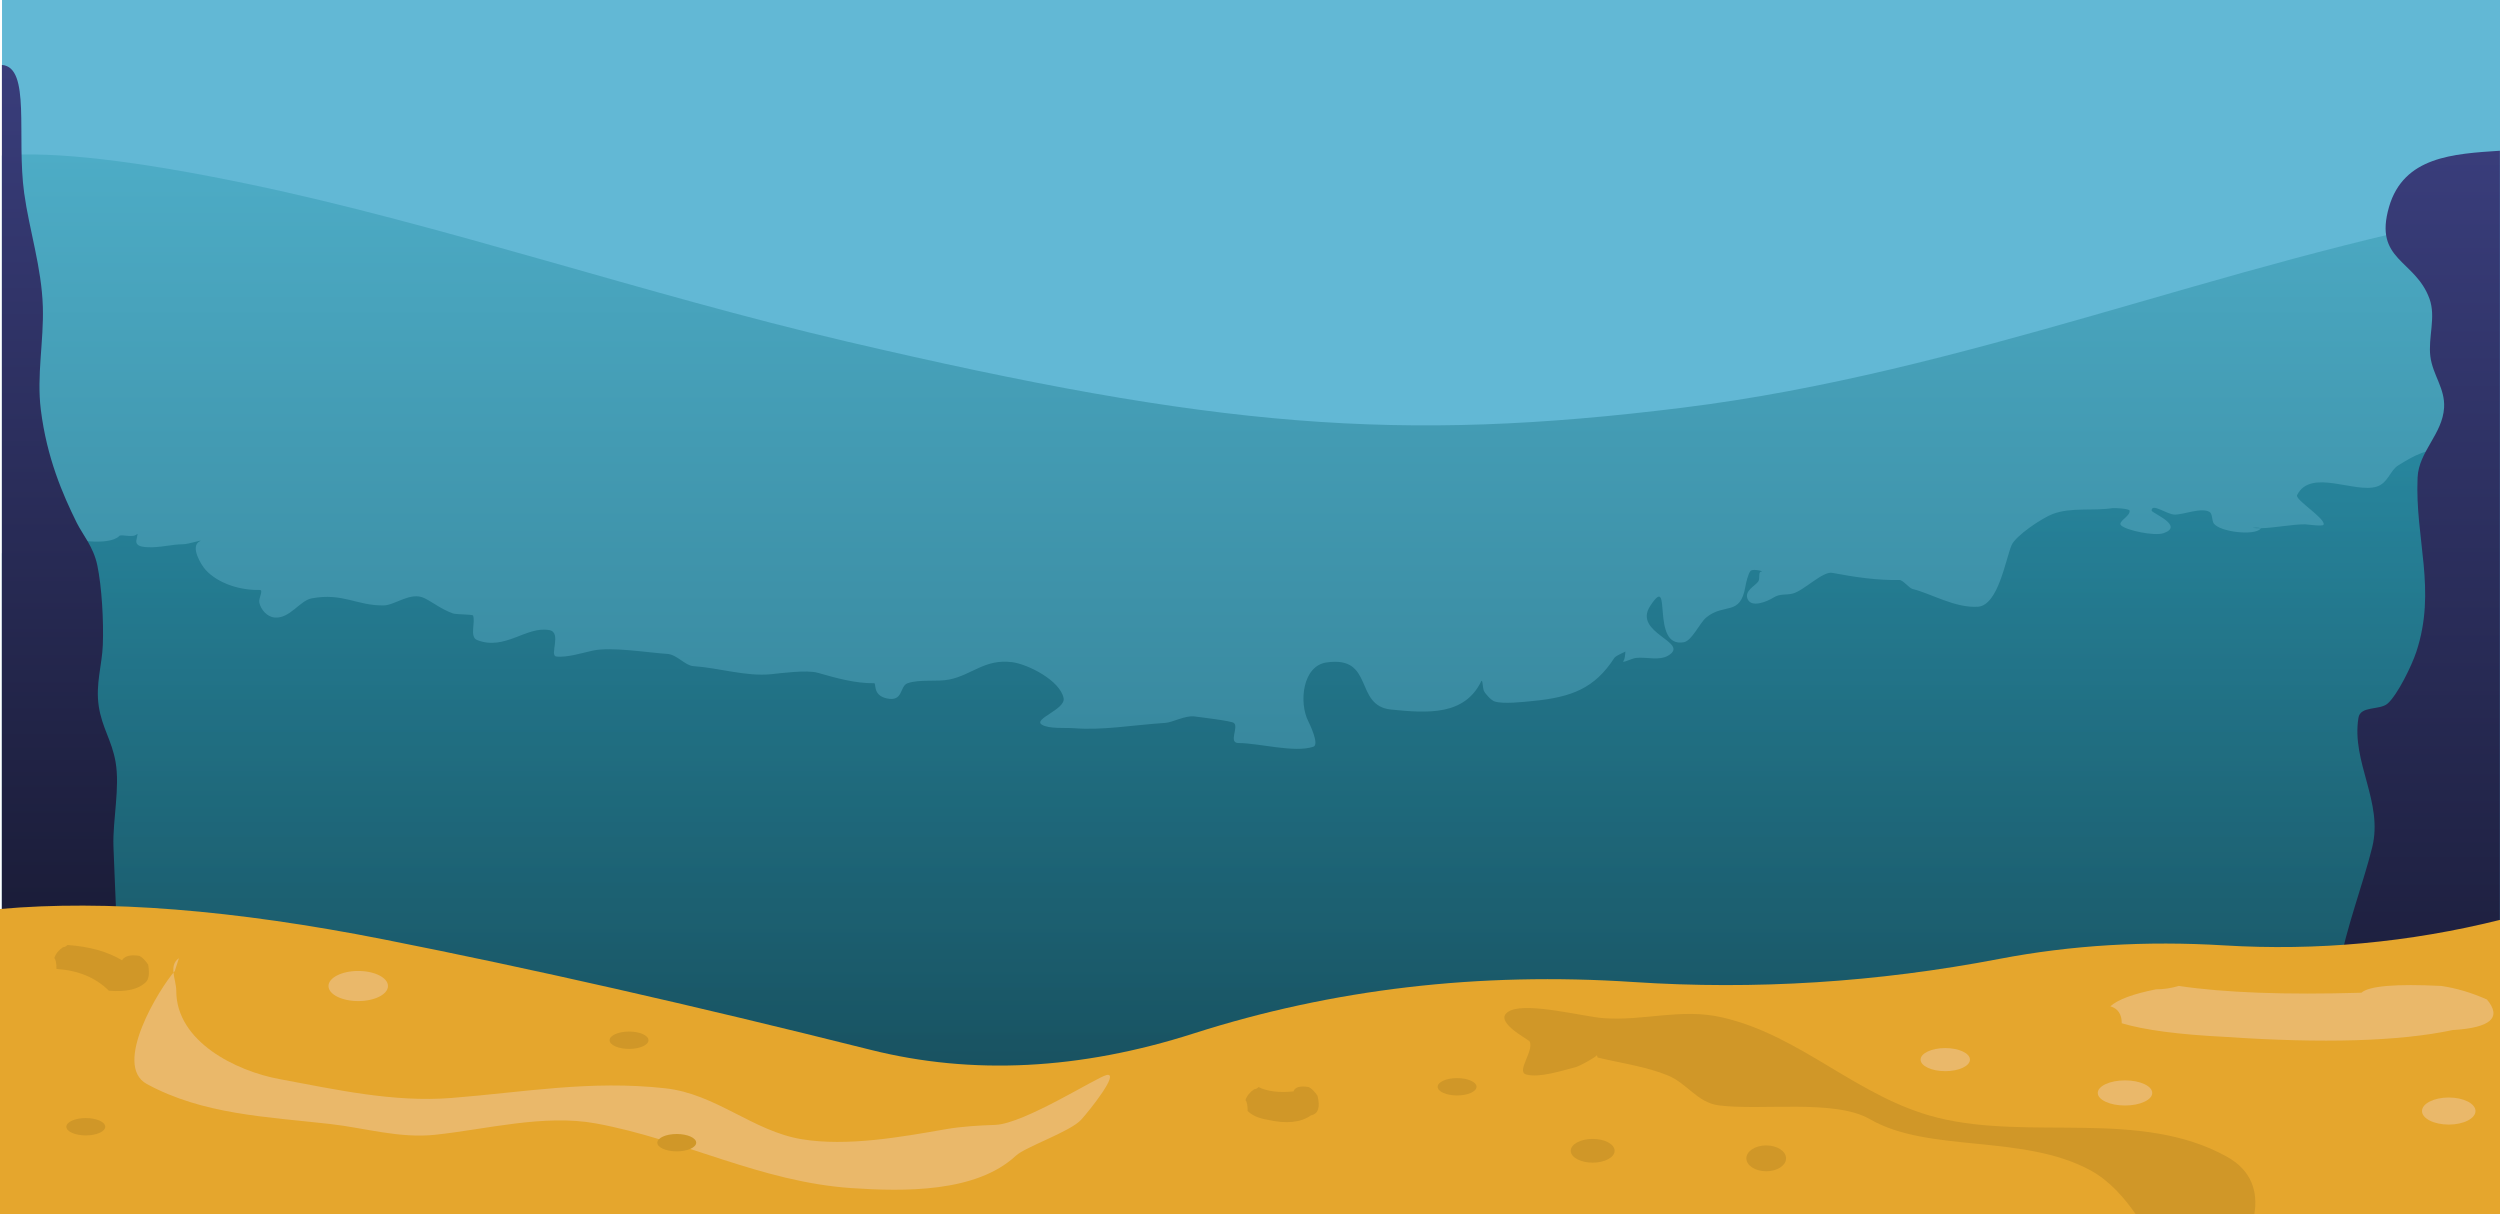 <svg viewBox="-1.269 0.44 1441.32 700.078" width="1441.32" height="700.078" preserveAspectRatio="none" xmlns="http://www.w3.org/2000/svg">
  <defs>
    <linearGradient id="gradient-1" gradientUnits="userSpaceOnUse" x1="720" y1="89.466" x2="720" y2="670.929" gradientTransform="matrix(0.998, 0, 0, 0.996, -0.076, -0.077)">
      <stop offset="0" style="stop-color: rgba(77, 172, 198, 1)"/>
      <stop offset="1" style="stop-color: rgba(42, 112, 131, 1)"/>
    </linearGradient>
    <linearGradient id="gradient-0" gradientUnits="userSpaceOnUse" x1="720" y1="257.731" x2="720" y2="702.597" gradientTransform="matrix(0.998, 0, 0, 0.996, -0.076, -0.077)">
      <stop offset="0" style="stop-color: rgba(28, 126, 150, 1)"/>
      <stop offset="1" style="stop-color: rgba(12, 54, 64, 1)"/>
    </linearGradient>
    <linearGradient id="gradient-25" gradientUnits="userSpaceOnUse" x1="1393.259" y1="89.569" x2="1393.259" y2="634.566" gradientTransform="matrix(0.998, 0, 0, 0.996, 0.353, -2.313)">
      <stop offset="0" style="stop-color: rgba(57, 61, 123, 1)"/>
      <stop offset="1" style="stop-color: rgba(25, 27, 53, 1)"/>
    </linearGradient>
    <linearGradient id="gradient-24" gradientUnits="userSpaceOnUse" x1="34.521" y1="39.456" x2="34.521" y2="556.019" gradientTransform="matrix(0.998, 0, 0, 0.996, -1.371, -1.866)">
      <stop offset="0" style="stop-color: rgba(57, 61, 123, 1)"/>
      <stop offset="1" style="stop-color: rgba(25, 27, 53, 1)"/>
    </linearGradient>
  </defs>
  <g transform="matrix(1.001, 0, 0, 1, -0.101, 0.44)" >
    <rect width="1438.766" height="700" style="fill: rgb(98, 184, 213);" x="-0.001"/>
    <path style="stroke: rgb(0, 0, 0); stroke-width: 0px; fill: url(#gradient-1);" d="M 142.88 106.303 C 252.246 129.178 370.416 169.688 486.28 196.831 C 699.262 246.728 804.564 255.352 967.959 235.044 C 1131.289 214.744 1277.445 151.558 1437.025 121.962 L 1437.025 668.217 L -0.076 668.217 L -0.076 89.646 C 29.86 87.078 77.513 92.63 142.88 106.303 Z"/>
    <path d="M 1437.025 699.76 L 3.844 699.76 C 2.302 696.819 1.007 693.698 -0.076 690.438 L -0.076 319.007 C 5.788 310.775 13.749 305.743 23.849 309.138 C 26.786 310.126 33.003 306.522 35.205 308.721 L 32.485 308.467 C 39.055 311.388 61.647 315.045 67.548 308.992 C 68.717 307.794 75.299 310.313 77.681 307.988 C 78.871 306.824 76.83 311.484 77.453 313.047 C 78.322 315.231 81.927 315.381 83.902 315.483 C 90.824 315.84 97.938 313.776 104.241 313.776 C 107.492 313.776 116.772 310.614 113.856 312.09 C 108.086 315.01 114.775 325.765 117.107 328.378 C 124.396 336.545 137.522 340.413 148.43 340.131 C 150.78 340.071 147.65 345.012 148.174 347.364 C 149.081 351.442 152.543 355.585 156.961 356.016 C 165.713 356.868 171.453 346.231 178.379 344.961 C 196.51 341.636 204.023 349.207 219.799 349.046 C 226.347 348.979 235.257 340.943 243.268 344.845 C 248.053 347.177 252.803 351.105 259.501 353.596 C 261.645 354.393 271.021 354.095 271.313 354.925 C 272.763 359.032 269.1 367.232 273.687 369.027 C 289.773 375.316 302.045 360.713 315.341 363.306 C 322.502 364.702 315.165 377.92 319.176 378.478 C 325.097 379.303 335.173 376.179 340.255 375.086 C 350.905 372.791 371.264 376.179 383.169 376.996 C 388.81 377.382 393.374 383.734 398.201 384.049 C 412.665 384.992 428.564 390.161 442.941 388.704 C 448.784 388.112 463.564 386.099 469.812 387.884 C 480.174 390.845 491.544 394.082 502.293 393.896 C 503.644 393.872 501.277 400.804 509.497 402.632 C 519.34 404.819 516.769 395.552 521.633 393.887 C 528.781 391.443 538.308 393.261 545.658 391.752 C 558.678 389.08 566.032 379.803 581.65 381.738 C 590.861 382.88 609.418 392.35 611.418 402.514 C 612.682 408.93 593.764 414.452 598.809 417.741 C 602.789 420.337 612.423 419.453 617.279 419.831 C 634.064 421.14 649.848 418.14 670.22 416.742 C 674.104 416.475 681.64 412.333 686.816 413.053 C 689.579 413.437 707.961 415.581 709.484 416.8 C 712.496 419.211 706.012 428.391 712.256 428.391 C 723.967 428.391 744.459 434.202 755.284 430.503 C 758.894 429.269 753.096 417.322 752.269 415.667 C 746.902 404.944 749.033 383.948 762.799 381.93 C 790.665 377.846 778.482 406.848 799.975 409.065 C 821.366 411.27 842.34 412.513 851.952 392.793 C 852.725 391.204 852.78 396.246 853.341 397.926 C 853.955 399.767 857.686 403.746 859.555 404.372 C 864.65 406.076 876.312 404.664 881.516 404.16 C 904.341 401.95 917.307 396.711 928.552 379.411 C 929.607 377.786 934.679 375.979 934.971 375.616 C 934.925 376.718 934.732 379.907 933.941 380.906 C 932.406 382.846 938.66 379.575 941.081 379.315 C 947.318 378.646 954.459 381.155 959.836 377.846 C 972.333 370.153 939.099 365.011 949.239 349.404 C 962.671 328.73 948.852 373.859 968.652 370.264 C 973.296 369.42 977.83 359.083 981.526 356.024 C 992.042 347.321 1001.156 355.6 1004.106 338.067 C 1004.462 335.945 1005.75 330.513 1007.076 329.153 C 1008.542 327.65 1015.351 329.556 1013.277 329.556 C 1011.353 329.556 1012.653 333.598 1011.537 335.21 C 1009.729 337.822 1003.372 340.569 1005.372 345.345 C 1007.597 350.65 1016.754 346.733 1020.268 344.524 C 1024.201 342.051 1027.307 343.26 1031.416 342.184 C 1037.742 340.53 1048.676 329.214 1054.095 330.259 C 1067.018 332.754 1080.817 334.686 1092.746 334.377 C 1094.907 334.321 1098.275 339.052 1100.471 339.587 C 1110.862 342.119 1124.914 350.665 1138.008 349.795 C 1149.682 349.02 1153.896 322.731 1157.388 314.355 C 1159.67 308.875 1175.057 298.581 1181.252 296.276 C 1191.855 292.333 1204.628 294.687 1215.567 292.945 C 1216.449 292.805 1225.175 293.175 1225.376 294.403 C 1225.908 297.65 1218.15 300.729 1220.53 302.938 C 1223.669 305.854 1239.743 309.159 1244.86 307.409 C 1257.275 303.163 1238.06 295.777 1238.06 294.357 C 1238.06 289.802 1246.748 296.504 1251.186 296.681 C 1256.149 296.877 1266.839 292.266 1271.493 295.19 C 1273.225 296.279 1272.657 300.288 1273.961 301.943 C 1277.689 306.674 1296.828 308.966 1300.781 304.911 C 1300.93 304.76 1300.907 304.638 1300.764 304.543 C 1308.64 304.4 1319.212 302.21 1326.592 302.293 C 1327.368 302.302 1336.521 303.652 1337.072 302.522 C 1338.698 299.185 1320.54 288.145 1321.842 285.476 C 1329.487 269.793 1355.179 284.598 1367.756 280.529 C 1374.291 278.416 1375.391 271.219 1380.057 268.346 C 1389.814 262.342 1395.954 258.704 1409.294 258.704 C 1412.131 258.704 1413.979 256.138 1416.414 256.73 C 1420.353 257.69 1419.435 260.459 1421.536 262.576 C 1428.879 269.984 1434.245 266.325 1437.025 273.483 Z M 934.971 375.616 C 934.99 375.172 934.984 375.068 934.984 375.589 C 934.984 375.597 934.979 375.606 934.971 375.616 Z M 1300.764 304.543 C 1299.306 304.569 1297.942 304.525 1296.706 304.383 C 1295.554 304.251 1299.976 304.009 1300.764 304.543 Z" style="opacity: 0.7; fill: url(#gradient-0);"/>
    <path d="M 1438.653 629.761 L 1354.961 629.761 C 1327.298 586.411 1354.721 530.389 1365.099 488.548 C 1371.601 462.327 1353.041 439.463 1357.186 413.832 C 1358.325 406.788 1369.415 409.609 1373.965 405.64 C 1379.666 400.667 1387.893 383.759 1390.493 375.889 C 1402.366 339.96 1389.682 310.917 1391.25 275.286 C 1391.909 260.334 1405.646 250.227 1406.515 235 C 1407.152 223.867 1399.918 216.209 1398.589 205.367 C 1397.27 194.595 1401.922 182.753 1398.097 172.224 C 1389.849 149.526 1365.823 150.257 1374.806 119.29 C 1383.226 90.263 1411.787 88.675 1438.653 86.905 Z" style="fill: url(#gradient-25);"/>
    <path d="M -0.076 551.969 L -0.076 37.435 C 16.699 38.699 8.259 78.7 12.762 111.345 C 15.719 132.787 22.819 154.139 23.512 176.928 C 24.113 196.632 19.877 216.428 22.351 236.254 C 25.813 263.986 34.944 285.033 43.015 301.356 C 46.381 308.167 52.657 315.198 54.887 325.935 C 57.433 338.194 58.592 357.717 58.053 371.909 C 57.625 383.231 53.804 394.437 55.701 407.096 C 57.569 419.546 63.199 426.774 65.381 439.185 C 68.016 454.174 63.692 472.533 64.172 487.935 C 64.872 510.431 66.788 534.125 65.238 551.969 Z" style="fill: url(#gradient-24);"/>
    <path d="M 1438.827 700.078 L -1.167 700.078 L -1.167 524.062 C 59.734 518.636 133.472 524.492 220.048 541.63 C 304.229 558.295 397.671 579.511 500.377 605.278 C 558.861 619.952 620.869 616.79 686.396 595.792 C 766.372 570.164 850.754 560.286 939.535 566.159 C 1009.659 570.798 1079.94 566.354 1150.375 552.827 C 1191.646 544.9 1234.774 542.305 1279.751 545.039 C 1333.348 548.296 1386.373 543.389 1438.827 530.316 L 1438.827 700.078 Z" style="fill: rgb(229, 166, 45);"/>
    <path style="stroke: rgb(0, 0, 0); stroke-width: 0px; fill: rgb(234, 184, 106);" d="M 99.507 559.805 C 90.681 569.811 63.41 614.079 83.406 624.965 C 115.689 642.542 152.225 643.854 188.967 648.012 C 208.948 650.274 228.747 656.416 249.42 654.232 C 278.654 651.145 312.245 642.212 342.049 647.689 C 392.589 656.975 436.869 681.43 489.348 684.979 C 519.161 686.996 560.997 687.712 583.935 666.293 C 589.429 661.162 615.361 652.407 621.555 645.53 C 626.797 639.71 643.706 618.336 636.302 619.757 C 630.773 620.818 588.68 647.972 571.969 648.536 C 562.622 648.852 552.54 649.445 543.571 651.015 C 517.798 655.53 486.836 661.103 460.679 656.809 C 432.535 652.188 411.35 630.686 382.007 627.431 C 338.852 622.645 300.98 629.673 258.862 633.01 C 225.424 635.661 192.201 628.15 159.691 622.113 C 134.998 617.528 100.355 600.637 100.355 571.253 C 100.355 564.728 95.677 556.766 101.879 552.421"/>
    <path d="M 918.546 608.412 C 917.233 609.92 908.475 614.672 906.521 615.178 C 898.337 617.297 885.296 621.61 877.751 619.444 C 871.938 617.775 882.658 605.466 879.775 600.366 C 879.098 599.169 856.727 587.946 868.898 582.569 C 879.456 577.906 911.032 586.152 922.38 586.998 C 945.51 588.719 966.961 581.169 990.439 586.491 C 1036.406 596.911 1068.604 632.857 1114.772 644.379 C 1168.303 657.736 1231.522 639.162 1281.391 666.849 C 1295.912 674.909 1299.357 687.292 1297.224 700.047 L 1228.925 700.047 C 1222.303 690.602 1213.874 680.63 1202.398 674.492 C 1163.555 653.712 1109.55 664.799 1075.839 645.253 C 1055.632 633.536 1013.145 640.472 988.713 637.272 C 976.43 635.662 970.576 624.603 959.444 620.028 C 947.342 615.053 934.003 613.231 918.995 609.698 Z" style="fill: rgb(208, 151, 40);"/>
    <path stroke="rgb(255,0,0)" d="M 723.705 626.724 C 728.733 629.234 735.439 630.071 743.821 629.234 C 744.659 626.724 747.593 625.887 752.623 626.724 C 754.299 627.561 755.976 629.234 757.652 631.743 C 759.328 638.437 758.072 642.201 753.881 643.038 C 748.013 647.221 739.629 648.058 728.733 645.548 C 723.705 644.711 719.932 643.038 717.416 640.529 C 717.416 637.182 716.998 635.09 716.158 634.253 C 716.998 631.743 718.675 629.653 721.19 627.979 C 722.028 627.979 722.866 627.561 723.705 626.724 Z" style="stroke: rgb(129, 151, 57); stroke-width: 0px; fill: rgb(208, 151, 40);"/>
    <path stroke="rgb(255,0,0)" d="M 1253.73 568.421 C 1280.018 572.334 1315.075 573.638 1358.891 572.334 C 1363.272 568.421 1378.606 567.116 1404.897 568.421 C 1413.66 569.725 1422.425 572.334 1431.189 576.244 C 1439.949 586.678 1433.381 592.545 1411.47 593.849 C 1380.796 600.37 1336.979 601.674 1280.018 597.761 C 1253.73 596.458 1234.011 593.849 1220.864 589.938 C 1220.864 584.721 1218.673 581.461 1214.29 580.157 C 1218.673 576.244 1227.437 572.985 1240.584 570.377 C 1244.966 570.377 1249.347 569.725 1253.73 568.421 Z" style="stroke: rgb(129, 151, 57); stroke-width: 0px; fill: rgb(234, 184, 106);"/>
    <path stroke="rgb(255,0,0)" d="M 37.65 544.82 C 50.222 545.657 60.701 548.584 69.083 553.605 C 70.76 551.094 74.113 550.258 79.142 551.094 C 80.818 551.931 82.495 553.605 84.172 556.115 C 85.01 561.134 84.592 564.481 82.914 566.154 C 78.722 570.337 71.598 572.01 61.539 571.173 C 53.995 563.644 43.936 559.46 31.362 558.624 C 31.362 555.278 30.944 553.186 30.106 552.349 C 30.944 549.839 32.62 547.748 35.135 546.075 C 35.973 546.075 36.811 545.657 37.65 544.82 Z" style="stroke: rgb(129, 151, 57); fill: rgb(208, 151, 40); stroke-width: 0px;"/>
    <ellipse style="fill: rgb(208, 151, 40);" cx="48.248" cy="649.597" rx="11.198" ry="5.005"/>
    <ellipse style="fill: rgb(208, 151, 40);" cx="361.134" cy="599.723" rx="11.198" ry="5.005"/>
    <ellipse style="fill: rgb(208, 151, 40);" cx="838.043" cy="626.562" rx="11.198" ry="5.005"/>
    <ellipse style="fill: rgb(208, 151, 40);" cx="916.145" cy="663.457" rx="12.639" ry="6.851"/>
    <ellipse style="fill: rgb(208, 151, 40);" cx="1016.09" cy="667.815" rx="11.432" ry="7.459"/>
    <ellipse style="fill: rgb(208, 151, 40);" cx="388.609" cy="658.788" rx="11.198" ry="5.005"/>
    <ellipse style="fill: rgb(234, 184, 106);" cx="1119.214" cy="610.9" rx="14.21" ry="6.658"/>
    <ellipse style="fill: rgb(234, 184, 106);" cx="1222.735" cy="630.111" rx="15.688" ry="7.246"/>
    <ellipse style="fill: rgb(234, 184, 106);" cx="1409.197" cy="640.548" rx="15.408" ry="7.805"/>
    <ellipse style="fill: rgb(234, 184, 106);" cx="205.157" cy="568.47" rx="17.131" ry="8.681"/>
  </g>
</svg>
